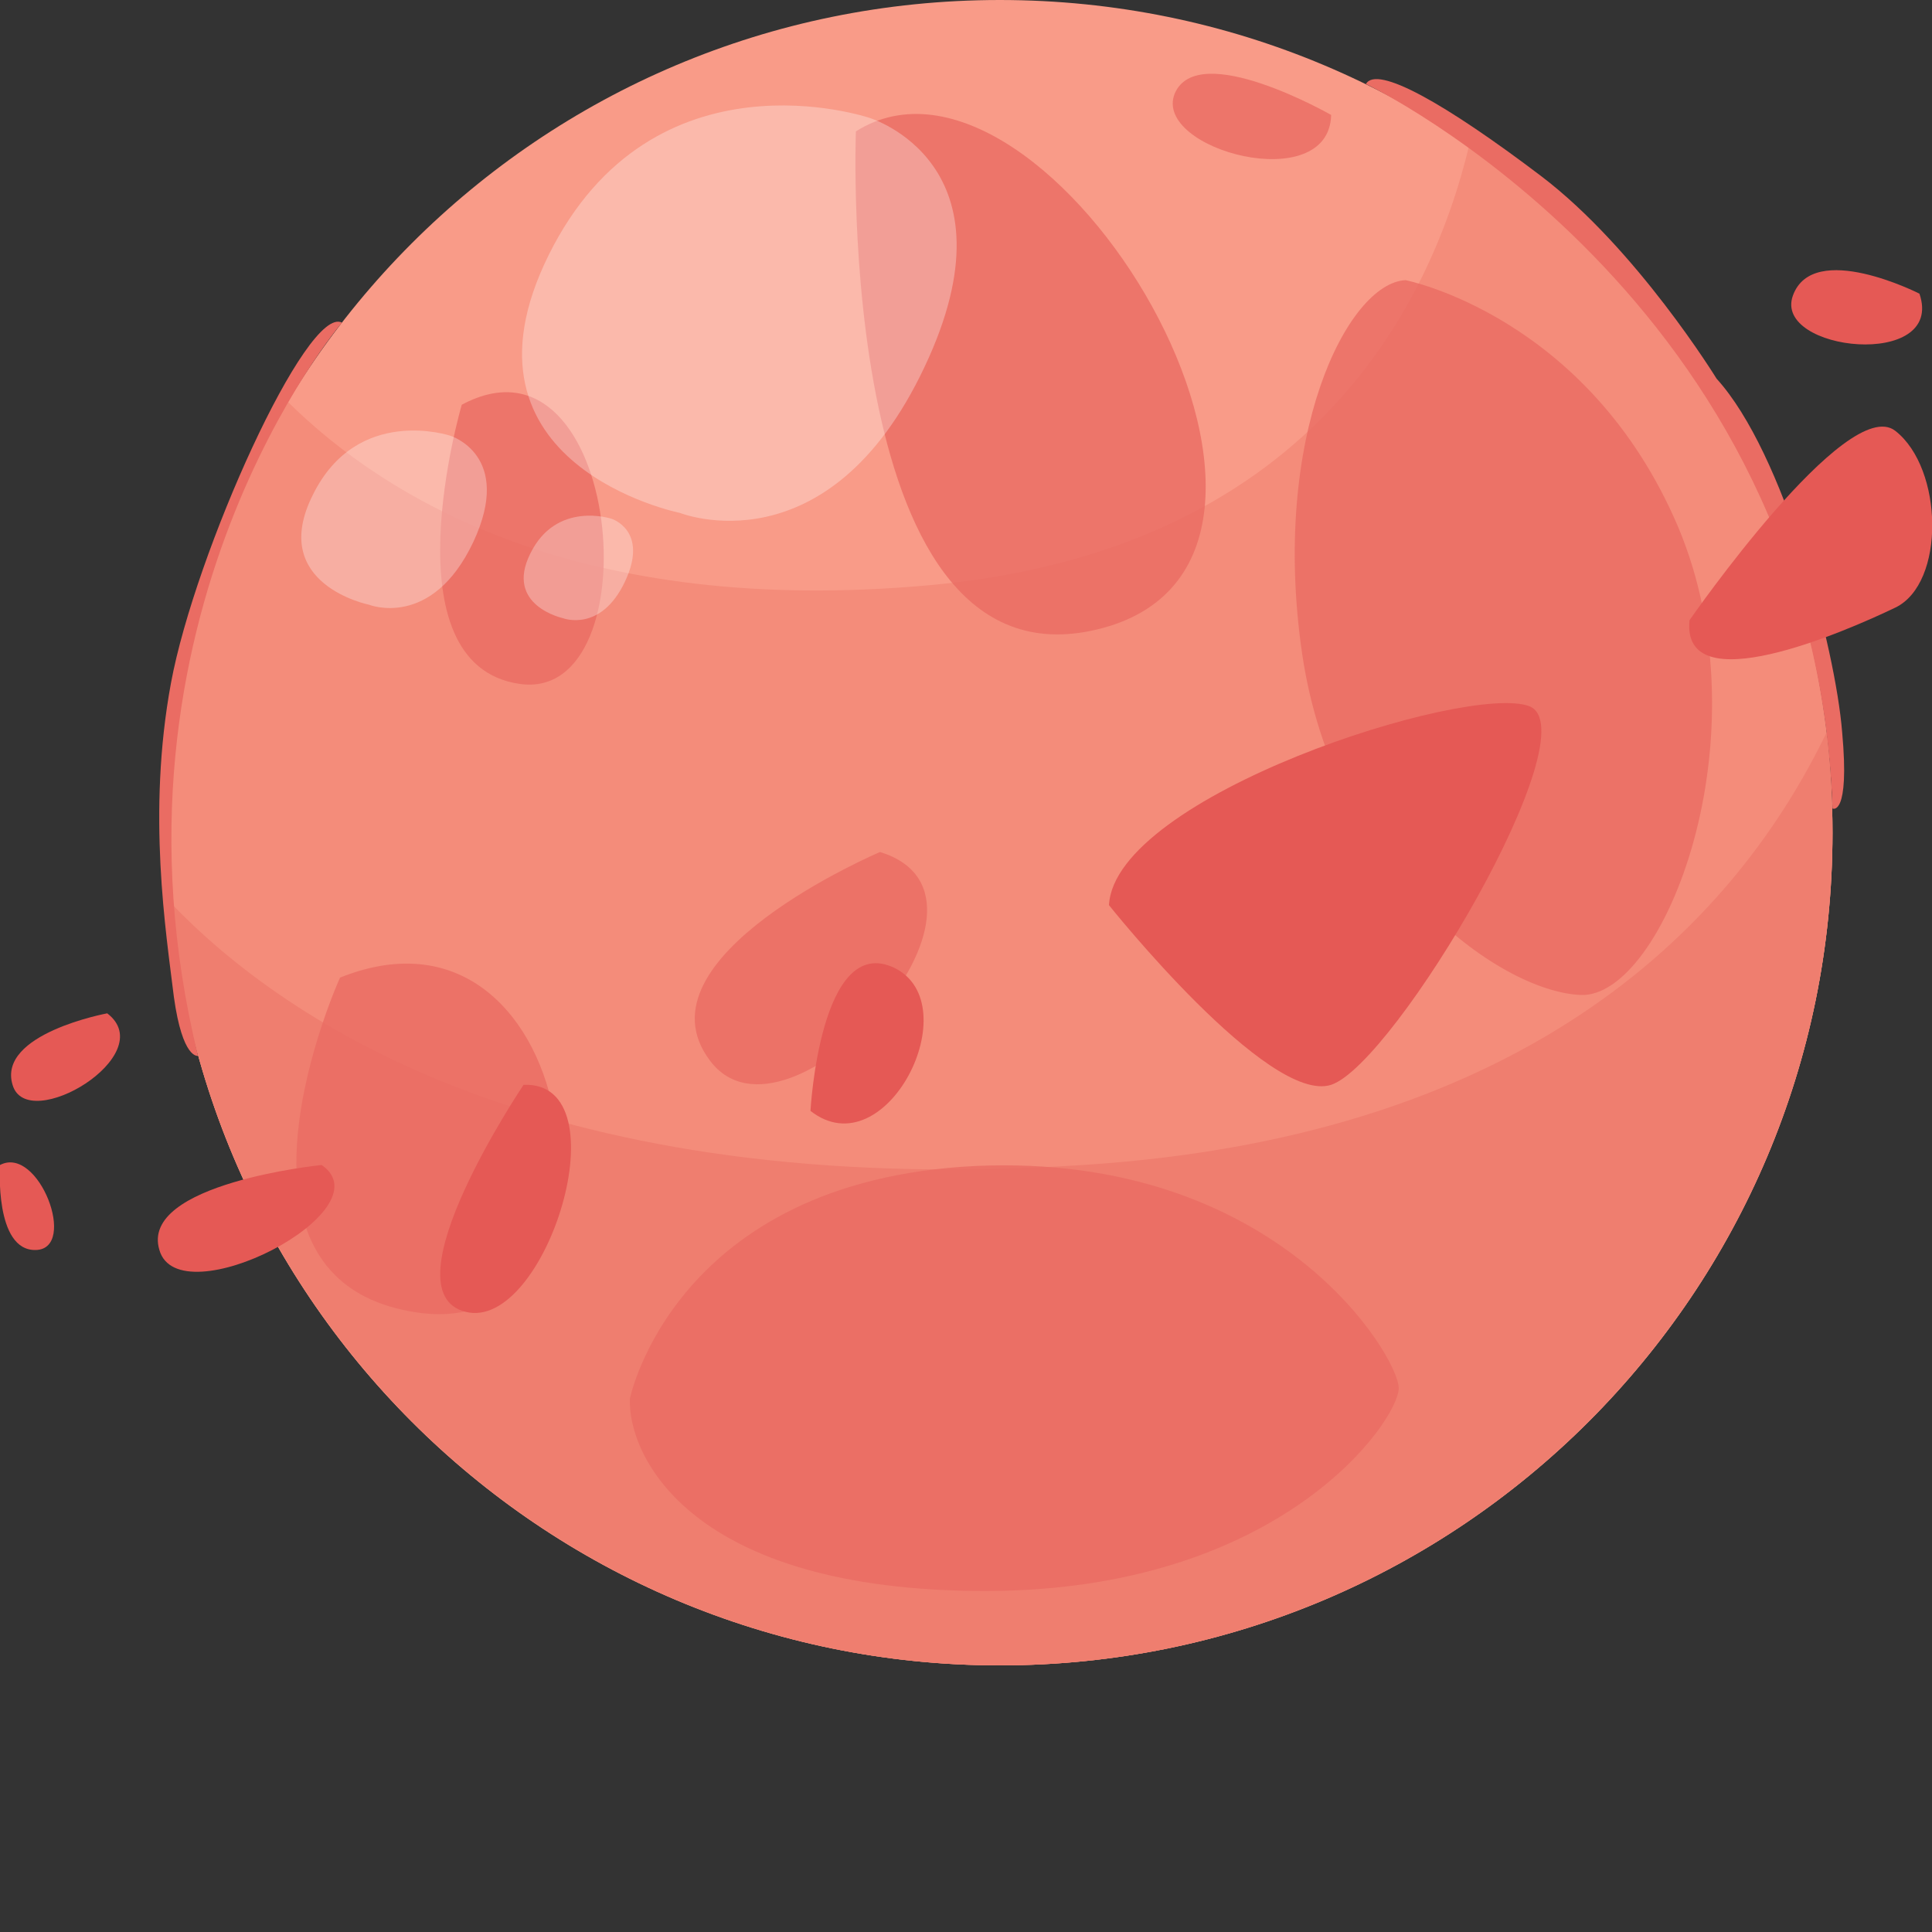 <svg version="1.2" xmlns="http://www.w3.org/2000/svg" viewBox="0 0 200 200" width="200" height="200">
	<rect x="0" y="0" width="200" height="200" fill="#333333" stroke="none"/>
	<title>planet3</title>
	<style>
		.s0 { fill: #f99b88 } 
		.s1 { fill: #f48c7a } 
		.s2 { fill: #ef7e6f } 
		.s3 { fill: #ea6c63 } 
		.s4 { fill: #ffffff } 
		.s5 { fill: #e55955 } 
	</style>
	<g id="&lt;Group&gt;">
		<g id="&lt;Group&gt;">
			<path id="&lt;Path&gt;" fill-rule="evenodd" class="s0" d="m103.5 172.4c-47.6 0-86.1-38.6-86.1-86.2 0-47.7 38.5-86.2 86.1-86.2 47.7 0 86.2 38.5 86.2 86.2 0 47.6-38.5 86.2-86.2 86.2z"/>
			<path id="&lt;Path&gt;" class="s1" d="m152.1 15c-4.1 17.1-16.9 42.1-56.1 45.6-35.9 3.2-55.9-8.8-66.2-19-7.9 13-12.4 28.3-12.4 44.6 0 47.6 38.5 86.2 86.1 86.2 47.6 0 86.2-38.6 86.2-86.2 0-29.6-14.9-55.7-37.6-71.2z"/>
			<path id="&lt;Path&gt;" class="s2" d="m112.1 120.6c-55.4 3.6-82.5-14.7-94.4-27.1 3.7 44.1 40.7 78.9 85.8 78.9 47.6 0 86.2-38.6 86.2-86.2q0-5.3-0.6-10.4c-9.2 19.1-30 41.8-77 44.8z"/>
		</g>
		<g id="&lt;Group&gt;">
			<path id="&lt;Path&gt;" class="s3" d="m17.7 70.7c-2.5 13.5-0.5 25.9 0.3 32.5 0.9 6.5 2.5 6.1 2.5 6.1-11.1-45.4 14.9-75.9 14.9-75.9-3.6-1.9-15.2 23.8-17.7 37.3z"/>
			<path id="&lt;Path&gt;" class="s3" d="m190.7 75.8c-0.7-8.7-6-28.9-13-36.6 0 0-8.3-13.5-18.2-21-9.9-7.5-17-11.5-18.1-9.5 0 0 46.5 22.2 48.3 75 0 0 1.8 0.9 1-7.9z"/>
		</g>
		<g id="&lt;Group&gt;" style="opacity: .8">
			<path id="&lt;Path&gt;" class="s3" d="m35.2 101.2c0 0-14.4 31.6 8.2 34.7 22.7 3.1 17.5-45-8.2-34.7z"/>
			<path id="&lt;Path&gt;" class="s3" d="m101 120.7c-31.2 1.5-35.8 24.1-35.8 24.1-0.2 5.9 6.2 19.9 36.8 19.9 30.7 0 42.8-17.7 42.8-21 0-3.2-12.5-24.4-43.8-23z"/>
			<path id="&lt;Path&gt;" class="s3" d="m91.1 88.2c0 0-25.7 10.9-17.6 21.6 8 10.7 32.9-16.9 17.6-21.6z"/>
			<path id="&lt;Path&gt;" class="s3" d="m173.7 54.5c-9.3-21.8-28.2-25.5-28.2-25.5-6 0.3-14 16.2-10.7 38.7 3.3 22.4 20.2 34.9 28.8 35.3 8.6 0.4 19.3-26.7 10.1-48.5z"/>
			<path id="&lt;Path&gt;" class="s3" d="m137.8 11.9c0 0-13.8-7.9-16.2-2.2-2.3 5.8 16 10.7 16.2 2.2z"/>
			<path id="&lt;Path&gt;" class="s3" d="m114.2 65c27.9-7.6-5.8-63.9-25.6-51.4 0 0-2.3 59 25.6 51.4z"/>
			<path id="&lt;Path&gt;" class="s3" d="m47.8 41.9c0 0-7.9 26.9 6 28.9 13.9 2 10.6-37.8-6-28.9z"/>
		</g>
		<g id="&lt;Group&gt;" style="opacity: .3">
			<path id="&lt;Path&gt;" class="s4" d="m90 12.2c0 0-22.4-7.6-33.2 14.2-10.8 21.8 13.6 26.7 13.6 26.7 0 0 15.3 6.1 25.3-15.1 10-21.1-5.7-25.8-5.7-25.8z"/>
			<path id="&lt;Path&gt;" class="s4" d="m46.6 45.1c0 0-9.6-3.2-14.2 6.1-4.7 9.3 5.8 11.4 5.8 11.4 0 0 6.5 2.6 10.8-6.5 4.2-9-2.4-11-2.4-11z"/>
			<path id="&lt;Path&gt;" class="s4" d="m63.3 53.7c0 0-5.7-1.9-8.4 3.6-2.7 5.4 3.4 6.7 3.4 6.7 0 0 3.9 1.5 6.4-3.8 2.5-5.3-1.4-6.5-1.4-6.5z"/>
		</g>
		<g id="&lt;Group&gt;">
			<path id="&lt;Path&gt;" class="s5" d="m11.1 104.9c0 0-11.4 2.1-9.8 7.4 1.5 5.2 15.4-3.1 9.8-7.4z"/>
			<path id="&lt;Path&gt;" class="s5" d="m0 120.6c0 0-0.6 8.9 3.7 8.8 4.4-0.1 0.3-10.9-3.7-8.8z"/>
			<path id="&lt;Path&gt;" class="s5" d="m33.3 120.6c0 0-18.9 1.9-16.8 8.8 2 7 23.6-4.1 16.8-8.8z"/>
			<path id="&lt;Path&gt;" class="s5" d="m54.2 112.3c0 0-14.4 21.4-6 23.5 8.3 2.1 16.4-23.9 6-23.5z"/>
			<path id="&lt;Path&gt;" class="s5" d="m92.6 100.2c-7.7-3.7-8.7 14.8-8.7 14.8 7.8 6.1 16.4-11 8.7-14.8z"/>
			<path id="&lt;Path&gt;" class="s5" d="m158.3 73.1c-6.5-2.4-42.9 9.3-43.5 20.6 0 0 16.5 20.7 23 18.6 6.6-2.2 27-36.7 20.5-39.2z"/>
			<path id="&lt;Path&gt;" class="s5" d="m196.2 44.6c-5-3.9-21.3 19.6-21.3 19.6-0.9 8.6 16.1 1.2 21.3-1.3 5.2-2.5 5-14.4 0-18.3z"/>
			<path id="&lt;Path&gt;" class="s5" d="m198.7 30.4c0 0-11-5.6-13.1 0.2-2.1 5.8 15.8 7.7 13.1-0.2z"/>
		</g>
	</g>
</svg>